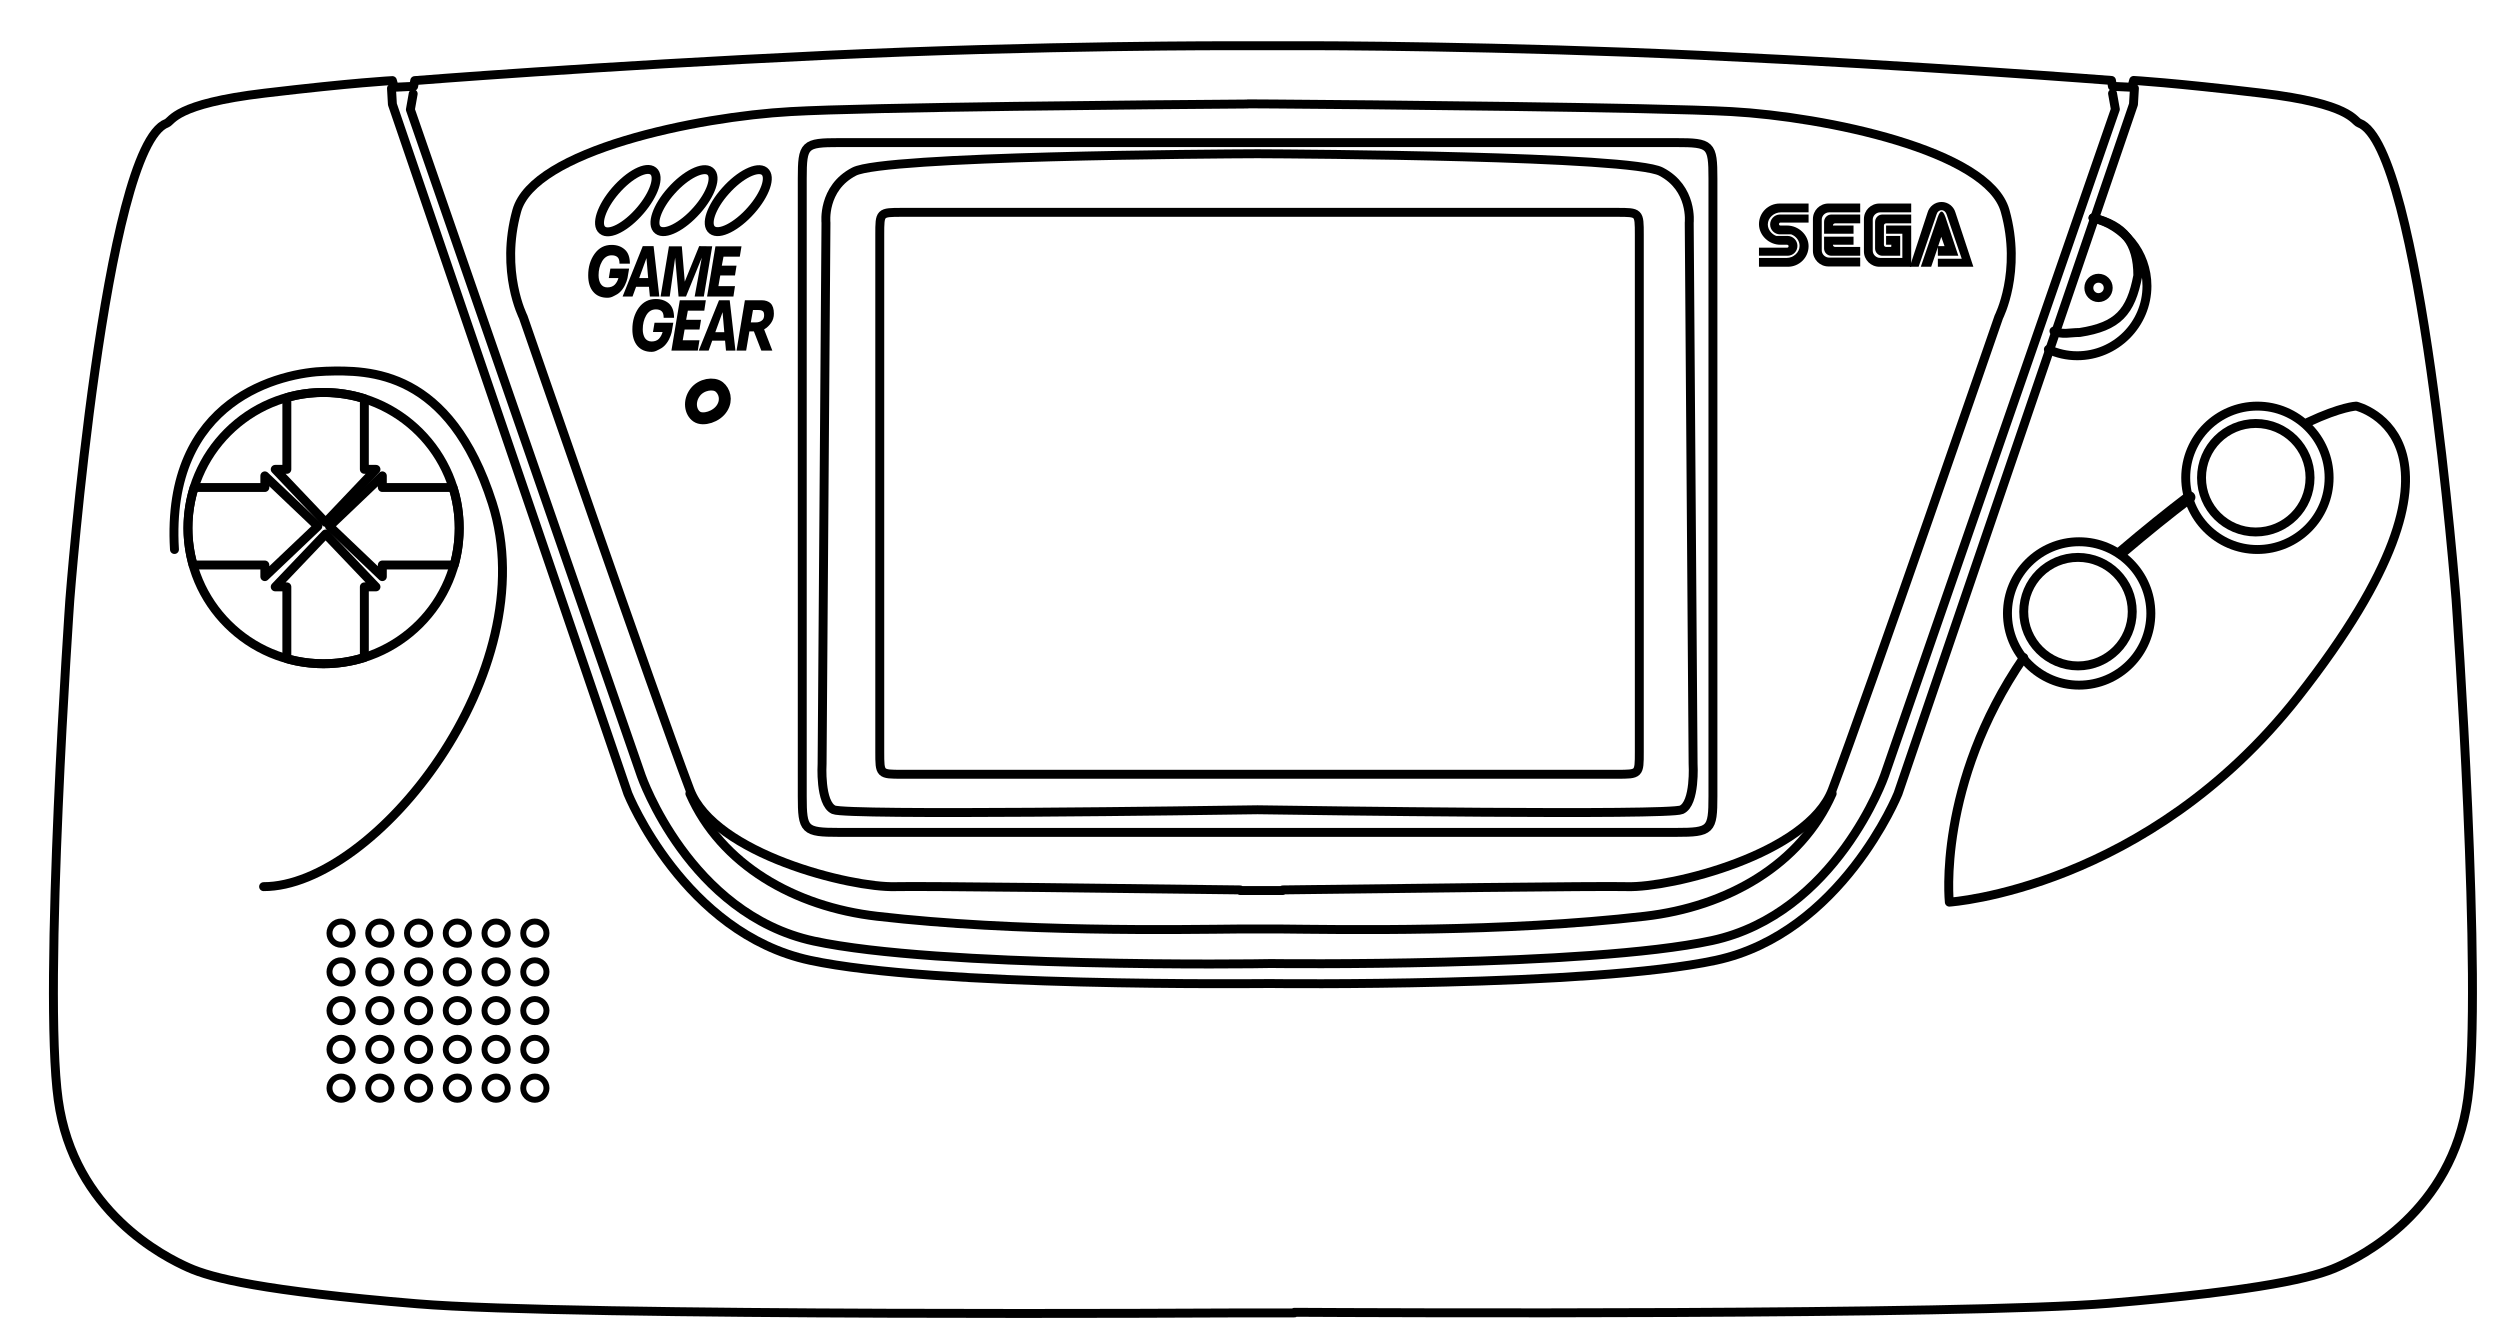 <?xml version="1.0" encoding="UTF-8" standalone="no"?>
<!DOCTYPE svg PUBLIC "-//W3C//DTD SVG 1.1//EN" "http://www.w3.org/Graphics/SVG/1.1/DTD/svg11.dtd">
<!--Generator: Xara Xtreme (www.xara.com), SVG filter version: 1.0.0.13-->
<svg stroke-width="0.501" stroke-linejoin="bevel" fill-rule="evenodd" xmlns:xlink="http://www.w3.org/1999/xlink" xmlns="http://www.w3.org/2000/svg" version="1.1" overflow="visible" width="201.6pt" height="108pt" viewBox="0 0 201.6 108">
 <defs>
  <marker id="DefaultArrow2" markerUnits="strokeWidth" viewBox="0 0 1 1" markerWidth="1" markerHeight="1" overflow="visible" orient="auto">
   <!-- REF_ARROW_STRAIGHT (-2) -->
   <g transform="scale(0.009)">
    <!-- 1/108 -->
    <path d="M -9 54 L -9 -54 L 117 0 z"/>
   </g>
  </marker>
  <marker id="DefaultArrow3" markerUnits="strokeWidth" viewBox="0 0 1 1" markerWidth="1" markerHeight="1" overflow="visible" orient="auto">
   <!-- REF_ARROW_ANGLED -->
   <g transform="scale(0.009)">
    <path d="M -27 54 L -9 0 L -27 -54 L 135 0 z"/>
   </g>
  </marker>
  <marker id="DefaultArrow4" markerUnits="strokeWidth" viewBox="0 0 1 1" markerWidth="1" markerHeight="1" overflow="visible" orient="auto">
   <!-- REF_ARROW_ROUNDED -->
   <g transform="scale(0.009)">
    <path d="M -9,0 L -9,-45 C -9,-51.708 2.808,-56.580 9,-54 L 117,-9 C 120.916,-7.369 126.000,-4.242 126,0 C 126,4.242 120.916,7.369 117,9 L 9,54 C 2.808,56.580 -9,51.708 -9,45 z"/>
   </g>
  </marker>
  <marker id="DefaultArrow5" markerUnits="strokeWidth" viewBox="0 0 1 1" markerWidth="1" markerHeight="1" overflow="visible" orient="auto">
   <!-- REF_ARROW_SPOT -->
   <g transform="scale(0.009)">
    <path d="M -54, 0 C -54,29.807 -29.807,54 0,54 C 29.807,54 54,29.807 54,0 C 54,-29.807 29.807,-54 0,-54 C -29.807,-54 -54,-29.807 -54,0 z"/>
   </g>
  </marker>
  <marker id="DefaultArrow6" markerUnits="strokeWidth" viewBox="0 0 1 1" markerWidth="1" markerHeight="1" overflow="visible" orient="auto">
   <!-- REF_ARROW_DIAMOND -->
   <g transform="scale(0.009)">
    <path d="M -63,0 L 0,63 L 63,0 L 0,-63 z"/>
   </g>
  </marker>
  <marker id="DefaultArrow7" markerUnits="strokeWidth" viewBox="0 0 1 1" markerWidth="1" markerHeight="1" overflow="visible" orient="auto">
   <!-- REF_ARROW_FEATHER -->
   <g transform="scale(0.009)">
    <path d="M 18,-54 L 108,-54 L 63,0 L 108,54 L 18, 54 L -36,0 z"/>
   </g>
  </marker>
  <marker id="DefaultArrow8" markerUnits="strokeWidth" viewBox="0 0 1 1" markerWidth="1" markerHeight="1" overflow="visible" orient="auto">
   <!-- REF_ARROW_FEATHER2 -->
   <g transform="scale(0.009)">
    <path d="M -36,0 L 18,-54 L 54,-54 L 18,-18 L 27,-18 L 63,-54 L 99,-54 L 63,-18 L 72,-18 L 108,-54 L 144,-54 L 90,0 L 144,54 L 108,54 L 72,18 L 63,18 L 99,54 L 63,54 L 27,18 L 18,18 L 54,54 L 18,54 z"/>
   </g>
  </marker>
  <marker id="DefaultArrow9" markerUnits="strokeWidth" viewBox="0 0 1 1" markerWidth="1" markerHeight="1" overflow="visible" orient="auto">
   <!-- REF_ARROW_HOLLOWDIAMOND -->
   <g transform="scale(0.009)">
    <path d="M 0,45 L -45,0 L 0, -45 L 45, 0 z M 0, 63 L-63, 0 L 0, -63 L 63, 0 z"/>
   </g>
  </marker>
  <filter id="StainedFilter">
   <feBlend mode="multiply" in2="BackgroundImage" in="SourceGraphic" result="blend"/>
   <feComposite in="blend" in2="SourceAlpha" operator="in" result="comp"/>
  </filter>
  <filter id="BleachFilter">
   <feBlend mode="screen" in2="BackgroundImage" in="SourceGraphic" result="blend"/>
   <feComposite in="blend" in2="SourceAlpha" operator="in" result="comp"/>
  </filter>
  <filter id="InvertTransparencyBitmapFilter">
   <feComponentTransfer>
    <feFuncR type="gamma" amplitude="1.055" exponent=".417" offset="-0.055"/>
    <feFuncG type="gamma" amplitude="1.055" exponent=".417" offset="-0.055"/>
    <feFuncB type="gamma" amplitude="1.055" exponent=".417" offset="-0.055"/>
   </feComponentTransfer>
   <feComponentTransfer>
    <feFuncR type="linear" slope="-1" intercept="1"/>
    <feFuncG type="linear" slope="-1" intercept="1"/>
    <feFuncB type="linear" slope="-1" intercept="1"/>
    <feFuncA type="linear" slope="1" intercept="0"/>
   </feComponentTransfer>
   <feComponentTransfer>
    <feFuncR type="gamma" amplitude="1" exponent="2.4" offset="0"/>
    <feFuncG type="gamma" amplitude="1" exponent="2.4" offset="0"/>
    <feFuncB type="gamma" amplitude="1" exponent="2.4" offset="0"/>
   </feComponentTransfer>
  </filter>
 </defs>
 <g id="Document" fill="none" stroke="black" font-family="Times New Roman" font-size="16" transform="scale(1 -1)">
  <g id="Spread" transform="translate(0 -108)">
   <g id="Layer 1">
    <path d="M 99.694,104.313 C 99.694,104.313 84.119,104.363 66.557,103.538 C 48.206,102.676 33.444,101.501 33.444,101.501 C 33.444,101.501 33.356,101.038 33.356,101.038 C 33.356,101.038 31.794,100.963 31.794,100.963 C 31.794,100.963 31.643,101.501 31.643,101.501 C 31.643,101.501 28.594,101.351 21.331,100.488 C 14.069,99.626 13.906,98.251 13.444,98.063 C 8.444,96.188 5.631,59.626 5.631,59.626 C 5.631,59.626 3.444,28.376 4.694,19.313 C 5.944,10.251 13.331,6.613 15.206,5.776 C 17.081,4.938 21.144,3.901 33.644,2.863 C 46.144,1.813 100.006,2.126 100.006,2.126 C 100.006,2.126 104.381,2.126 104.381,2.126 C 104.381,2.126 104.381,2.176 104.381,2.176 C 110.407,2.138 158.356,1.926 170.056,2.901 C 182.544,3.951 186.606,4.988 188.481,5.826 C 190.356,6.651 197.744,10.301 198.994,19.351 C 200.244,28.413 198.057,59.651 198.057,59.651 C 198.057,59.651 195.244,96.2 190.244,98.075 C 189.782,98.251 189.619,99.638 182.369,100.488 C 175.106,101.351 172.057,101.513 172.057,101.513 C 172.057,101.513 171.906,100.963 171.906,100.963 C 171.906,100.963 170.344,101.038 170.344,101.038 C 170.344,101.038 170.269,101.513 170.269,101.513 C 170.269,101.513 155.507,102.676 137.169,103.538 C 121.081,104.288 106.657,104.325 104.381,104.313 C 104.381,104.313 104.069,104.313 104.069,104.313 C 104.069,104.313 99.694,104.313 99.694,104.313 L 99.694,104.313 Z" fill="none" stroke="#000000" stroke-width="0.72" stroke-linecap="round" stroke-linejoin="round" marker-start="none" marker-end="none" stroke-miterlimit="79.84"/>
    <path d="M 64.694,93.601 C 64.694,96.351 64.856,96.501 67.656,96.501 C 67.656,96.501 135.156,96.501 135.156,96.501 C 137.969,96.501 138.131,96.351 138.131,93.601 C 138.131,93.601 138.131,43.788 138.131,43.788 C 138.131,41.038 137.969,40.876 135.156,40.876 C 135.156,40.876 67.656,40.876 67.656,40.876 C 64.856,40.876 64.694,41.038 64.694,43.788 C 64.694,43.788 64.694,93.601 64.694,93.601 L 64.694,93.601 Z" fill="none" stroke="#000000" stroke-width="0.72" stroke-linecap="round" stroke-linejoin="round" marker-start="none" marker-end="none" stroke-miterlimit="79.84"/>
    <path d="M 70.944,89.088 C 70.944,90.876 70.944,90.876 72.731,90.876 C 72.731,90.876 130.393,90.876 130.393,90.876 C 132.194,90.876 132.194,90.876 132.194,89.088 C 132.194,89.088 132.194,47.363 132.194,47.363 C 132.194,45.563 132.194,45.563 130.393,45.563 C 130.393,45.563 72.731,45.563 72.731,45.563 C 70.944,45.563 70.944,45.563 70.944,47.363 C 70.944,47.363 70.944,89.088 70.944,89.088 L 70.944,89.088 Z" fill="none" stroke="#000000" stroke-width="0.72" stroke-linecap="round" stroke-linejoin="round" marker-start="none" marker-end="none" stroke-miterlimit="79.84"/>
    <path d="M 101.569,95.601 C 101.569,95.601 101.256,95.601 101.256,95.601 C 98.069,95.588 71.306,95.426 68.881,94.163 C 66.294,92.826 66.606,90.038 66.606,90.038 C 66.606,90.038 66.294,46.413 66.294,46.413 C 66.294,46.413 66.094,43.214 67.231,42.701 C 68.281,42.226 97.369,42.638 101.406,42.701 C 105.456,42.638 134.544,42.226 135.594,42.701 C 136.731,43.214 136.531,46.413 136.531,46.413 C 136.531,46.413 136.219,90.038 136.219,90.038 C 136.219,90.038 136.531,92.826 133.944,94.163 C 131.519,95.426 104.757,95.588 101.569,95.601 L 101.569,95.601 Z" fill="none" stroke="#000000" stroke-width="0.72" stroke-linecap="round" stroke-linejoin="round" marker-start="none" marker-end="none" stroke-miterlimit="79.84"/>
    <path d="M 100.631,99.626 C 100.631,99.626 100.631,99.613 100.631,99.613 C 93.344,99.563 70.056,99.363 63.756,99.001 C 56.256,98.588 43.019,95.876 41.669,90.988 C 40.319,86.088 42.194,82.438 42.194,82.438 C 42.194,82.438 52.794,51.788 55.631,44.313 C 57.606,39.113 68.644,36.401 72.194,36.501 C 74.069,36.563 92.282,36.339 100.006,36.238 C 100.006,36.238 100.006,36.188 100.006,36.188 C 100.006,36.188 103.444,36.188 103.444,36.188 C 103.444,36.188 103.444,36.238 103.444,36.238 C 111.157,36.339 129.332,36.563 131.219,36.501 C 134.757,36.401 145.781,39.113 147.756,44.313 C 150.594,51.788 161.182,82.438 161.182,82.438 C 161.182,82.438 163.057,86.088 161.694,90.988 C 160.344,95.876 147.131,98.588 139.644,99.001 C 133.344,99.351 110.094,99.563 102.819,99.613 C 102.819,99.613 100.631,99.626 100.631,99.626 L 100.631,99.626 Z" fill="none" stroke="#000000" stroke-width="0.72" stroke-linecap="round" stroke-linejoin="round" marker-start="none" marker-end="none" stroke-miterlimit="79.84"/>
    <path d="M 147.744,44.001 C 145.231,38.276 139.294,34.875 132.631,34.113 C 121.194,32.788 108.219,33.038 103.007,33.088 C 101.944,33.088 101.369,33.088 100.231,33.088 C 94.957,33.038 82.081,32.801 70.731,34.113 C 64.069,34.875 58.131,38.276 55.631,44.001" fill="none" stroke="#000000" stroke-width="0.72" stroke-linecap="round" stroke-linejoin="round" stroke-miterlimit="79.84"/>
    <path d="M 56.057,76.363 C 56.557,77.026 57.556,77.151 57.994,76.801 C 58.419,76.463 58.644,75.763 58.231,75.101 C 57.794,74.388 56.694,74.063 56.194,74.401 C 55.669,74.751 55.519,75.651 56.057,76.363 L 56.057,76.363 Z" fill="none" stroke="#000000" stroke-width="0.96" stroke-linecap="round" stroke-linejoin="round" marker-start="none" marker-end="none" stroke-miterlimit="79.84"/>
    <path d="M 49.631,92.626 C 50.769,93.938 52.131,94.651 52.682,94.201 C 53.231,93.763 52.756,92.326 51.619,91.013 C 50.494,89.701 49.132,88.988 48.581,89.438 C 48.019,89.876 48.494,91.313 49.631,92.626 L 49.631,92.626 Z" fill="none" stroke="#000000" stroke-width="0.72" stroke-linecap="round" stroke-linejoin="round" marker-start="none" marker-end="none" stroke-miterlimit="79.84"/>
    <path d="M 54.132,92.613 C 55.294,93.926 56.706,94.626 57.268,94.188 C 57.831,93.751 57.344,92.326 56.182,91.026 C 55.019,89.713 53.619,89.013 53.057,89.451 C 52.481,89.888 52.969,91.313 54.132,92.613 L 54.132,92.613 Z" fill="none" stroke="#000000" stroke-width="0.72" stroke-linecap="round" stroke-linejoin="round" marker-start="none" marker-end="none" stroke-miterlimit="79.84"/>
    <path d="M 58.507,92.613 C 59.669,93.926 61.081,94.626 61.643,94.188 C 62.206,93.751 61.719,92.326 60.557,91.026 C 59.394,89.713 57.994,89.013 57.432,89.451 C 56.856,89.888 57.344,91.313 58.507,92.613 L 58.507,92.613 Z" fill="none" stroke="#000000" stroke-width="0.72" stroke-linecap="round" stroke-linejoin="round" marker-start="none" marker-end="none" stroke-miterlimit="79.84"/>
    <path d="M 168.781,90.426 C 171.269,89.838 173.131,87.613 173.131,84.938 C 173.131,81.838 170.606,79.313 167.506,79.313 C 166.669,79.313 165.881,79.501 165.182,79.825" fill="none" stroke="#000000" stroke-width="0.72" stroke-linecap="round" stroke-linejoin="round" stroke-miterlimit="79.84"/>
    <path d="M 168.781,90.426 C 171.269,89.838 172.394,88.438 172.394,85.776 C 171.832,82.813 170.781,81.663 167.706,81.188 C 166.881,81.188 166.331,80.976 165.631,81.301" fill="none" stroke="#000000" stroke-width="0.72" stroke-linecap="round" stroke-linejoin="round" stroke-miterlimit="79.84"/>
    <path d="M 168.444,84.788 C 168.444,85.226 168.794,85.563 169.219,85.563 C 169.656,85.563 170.006,85.226 170.006,84.788 C 170.006,84.351 169.656,84.001 169.219,84.001 C 168.794,84.001 168.444,84.351 168.444,84.788 L 168.444,84.788 Z" fill="none" stroke="#000000" stroke-width="0.72" stroke-linecap="round" stroke-linejoin="round" marker-start="none" marker-end="none" stroke-miterlimit="79.84"/>
    <path d="M 14.069,63.688 C 13.331,75.876 22.706,77.963 26.256,78.063 C 29.794,78.176 36.256,78.176 39.694,67.438 C 44.057,53.826 30.206,36.501 21.256,36.501" fill="none" stroke="#000000" stroke-width="0.72" stroke-linecap="round" stroke-linejoin="round" stroke-miterlimit="79.84"/>
    <path d="M 15.156,65.413 C 15.156,71.451 20.056,76.351 26.094,76.351 C 32.131,76.351 37.031,71.451 37.031,65.413 C 37.031,59.376 32.131,54.476 26.094,54.476 C 20.056,54.476 15.156,59.376 15.156,65.413 L 15.156,65.413 Z" fill="none" stroke="#000000" stroke-width="0.72" stroke-linecap="round" stroke-linejoin="round" marker-start="none" marker-end="none" stroke-miterlimit="79.84"/>
    <path d="M 15.569,62.438 C 15.569,62.438 21.356,62.438 21.356,62.438 C 21.356,62.438 21.356,61.501 21.356,61.501 C 21.356,61.501 25.631,65.563 25.631,65.563 C 25.631,65.563 21.356,69.626 21.356,69.626 C 21.356,69.626 21.356,68.688 21.356,68.688 C 21.356,68.688 15.656,68.688 15.656,68.688 C 15.331,67.663 15.156,66.551 15.156,65.413 C 15.156,64.388 15.307,63.388 15.569,62.438 L 15.569,62.438 Z" fill="none" stroke="#000000" stroke-width="0.72" stroke-linecap="round" stroke-linejoin="round" marker-start="none" marker-end="none" stroke-miterlimit="79.84"/>
    <path d="M 36.632,62.438 C 36.632,62.438 30.831,62.438 30.831,62.438 C 30.831,62.438 30.831,61.501 30.831,61.501 C 30.831,61.501 26.569,65.563 26.569,65.563 C 26.569,65.563 30.831,69.626 30.831,69.626 C 30.831,69.626 30.831,68.688 30.831,68.688 C 30.831,68.688 36.531,68.688 36.531,68.688 C 36.856,67.663 37.031,66.551 37.031,65.413 C 37.031,64.388 36.894,63.388 36.632,62.438 L 36.632,62.438 Z" fill="none" stroke="#000000" stroke-width="0.72" stroke-linecap="round" stroke-linejoin="round" marker-start="none" marker-end="none" stroke-miterlimit="79.84"/>
    <path d="M 23.131,75.938 C 23.131,75.938 23.131,70.151 23.131,70.151 C 23.131,70.151 22.194,70.151 22.194,70.151 C 22.194,70.151 26.256,65.876 26.256,65.876 C 26.256,65.876 30.319,70.151 30.319,70.151 C 30.319,70.151 29.381,70.151 29.381,70.151 C 29.381,70.151 29.381,75.851 29.381,75.851 C 28.344,76.176 27.244,76.351 26.094,76.351 C 25.069,76.351 24.069,76.213 23.131,75.938 L 23.131,75.938 Z" fill="none" stroke="#000000" stroke-width="0.72" stroke-linecap="round" stroke-linejoin="round" marker-start="none" marker-end="none" stroke-miterlimit="79.84"/>
    <path d="M 23.131,54.888 C 23.131,54.888 23.131,60.676 23.131,60.676 C 23.131,60.676 22.194,60.676 22.194,60.676 C 22.194,60.676 26.256,64.938 26.256,64.938 C 26.256,64.938 30.319,60.676 30.319,60.676 C 30.319,60.676 29.381,60.676 29.381,60.676 C 29.381,60.676 29.381,54.976 29.381,54.976 C 28.344,54.651 27.244,54.476 26.094,54.476 C 25.069,54.476 24.069,54.613 23.131,54.888 L 23.131,54.888 Z" fill="none" stroke="#000000" stroke-width="0.72" stroke-linecap="round" stroke-linejoin="round" marker-start="none" marker-end="none" stroke-miterlimit="79.84"/>
    <path d="M 176.557,67.901 C 174.894,66.638 173.044,65.151 171.018,63.426" fill="none" stroke="#000000" stroke-width="0.96" stroke-linecap="round" stroke-linejoin="round" stroke-miterlimit="79.84"/>
    <path d="M 163.194,54.976 C 156.182,44.763 157.194,35.251 157.194,35.251 C 157.194,35.251 173.131,36.301 185.319,51.813 C 201.544,72.488 190.006,75.251 190.006,75.251 C 190.006,75.251 188.806,75.213 186.119,73.951" fill="none" stroke="#000000" stroke-width="0.72" stroke-linecap="round" stroke-linejoin="round" stroke-miterlimit="79.84"/>
    <path d="M 161.881,58.538 C 161.881,61.725 164.469,64.313 167.656,64.313 C 170.856,64.313 173.444,61.725 173.444,58.538 C 173.444,55.351 170.856,52.751 167.656,52.751 C 164.469,52.751 161.881,55.351 161.881,58.538 L 161.881,58.538 Z" fill="none" stroke="#000000" stroke-width="0.72" stroke-linecap="round" stroke-linejoin="round" marker-start="none" marker-end="none" stroke-miterlimit="79.84"/>
    <path d="M 163.194,58.676 C 163.194,61.1 165.156,63.051 167.569,63.051 C 169.981,63.051 171.944,61.1 171.944,58.676 C 171.944,56.263 169.981,54.301 167.569,54.301 C 165.156,54.301 163.194,56.263 163.194,58.676 L 163.194,58.676 Z" fill="none" stroke="#000000" stroke-width="0.72" stroke-linecap="round" stroke-linejoin="round" marker-start="none" marker-end="none" stroke-miterlimit="79.84"/>
    <path d="M 176.256,69.476 C 176.256,72.663 178.844,75.251 182.031,75.251 C 185.231,75.251 187.819,72.663 187.819,69.476 C 187.819,66.288 185.231,63.688 182.031,63.688 C 178.844,63.688 176.256,66.288 176.256,69.476 L 176.256,69.476 Z" fill="none" stroke="#000000" stroke-width="0.72" stroke-linecap="round" stroke-linejoin="round" marker-start="none" marker-end="none" stroke-miterlimit="79.84"/>
    <path d="M 177.531,69.476 C 177.531,71.888 179.494,73.851 181.906,73.851 C 184.319,73.851 186.281,71.888 186.281,69.476 C 186.281,67.051 184.319,65.101 181.906,65.101 C 179.494,65.101 177.531,67.051 177.531,69.476 L 177.531,69.476 Z" fill="none" stroke="#000000" stroke-width="0.72" stroke-linecap="round" stroke-linejoin="round" marker-start="none" marker-end="none" stroke-miterlimit="79.84"/>
    <path d="M 26.569,29.626 C 26.569,30.151 26.981,30.563 27.506,30.563 C 28.019,30.563 28.444,30.151 28.444,29.626 C 28.444,29.113 28.019,28.688 27.506,28.688 C 26.981,28.688 26.569,29.113 26.569,29.626 L 26.569,29.626 Z" fill="none" stroke="#000000" stroke-width="0.48" stroke-linecap="round" stroke-linejoin="round" marker-start="none" marker-end="none" stroke-miterlimit="79.84"/>
    <path d="M 29.694,29.626 C 29.694,30.151 30.106,30.563 30.631,30.563 C 31.144,30.563 31.569,30.151 31.569,29.626 C 31.569,29.113 31.144,28.688 30.631,28.688 C 30.106,28.688 29.694,29.113 29.694,29.626 L 29.694,29.626 Z" fill="none" stroke="#000000" stroke-width="0.48" stroke-linecap="round" stroke-linejoin="round" marker-start="none" marker-end="none" stroke-miterlimit="79.84"/>
    <path d="M 26.569,32.751 C 26.569,33.276 26.981,33.688 27.506,33.688 C 28.019,33.688 28.444,33.276 28.444,32.751 C 28.444,32.238 28.019,31.813 27.506,31.813 C 26.981,31.813 26.569,32.238 26.569,32.751 L 26.569,32.751 Z" fill="none" stroke="#000000" stroke-width="0.48" stroke-linecap="round" stroke-linejoin="round" marker-start="none" marker-end="none" stroke-miterlimit="79.84"/>
    <path d="M 29.694,32.751 C 29.694,33.276 30.106,33.688 30.631,33.688 C 31.144,33.688 31.569,33.276 31.569,32.751 C 31.569,32.238 31.144,31.813 30.631,31.813 C 30.106,31.813 29.694,32.238 29.694,32.751 L 29.694,32.751 Z" fill="none" stroke="#000000" stroke-width="0.48" stroke-linecap="round" stroke-linejoin="round" marker-start="none" marker-end="none" stroke-miterlimit="79.84"/>
    <path d="M 26.569,26.501 C 26.569,27.026 26.981,27.438 27.506,27.438 C 28.019,27.438 28.444,27.026 28.444,26.501 C 28.444,25.988 28.019,25.575 27.506,25.563 C 26.981,25.563 26.569,25.988 26.569,26.501 L 26.569,26.501 Z" fill="none" stroke="#000000" stroke-width="0.48" stroke-linecap="round" stroke-linejoin="round" marker-start="none" marker-end="none" stroke-miterlimit="79.84"/>
    <path d="M 29.694,26.513 C 29.694,27.026 30.106,27.438 30.631,27.438 C 31.144,27.438 31.569,27.026 31.569,26.501 C 31.569,25.988 31.144,25.563 30.631,25.563 C 30.106,25.575 29.694,25.988 29.694,26.513 L 29.694,26.513 Z" fill="none" stroke="#000000" stroke-width="0.48" stroke-linecap="round" stroke-linejoin="round" marker-start="none" marker-end="none" stroke-miterlimit="79.84"/>
    <path d="M 26.569,23.376 C 26.569,23.901 26.981,24.313 27.506,24.313 C 28.019,24.313 28.444,23.901 28.444,23.376 C 28.444,22.863 28.019,22.438 27.506,22.438 C 26.981,22.438 26.569,22.863 26.569,23.376 L 26.569,23.376 Z" fill="none" stroke="#000000" stroke-width="0.48" stroke-linecap="round" stroke-linejoin="round" marker-start="none" marker-end="none" stroke-miterlimit="79.84"/>
    <path d="M 29.694,23.376 C 29.694,23.901 30.106,24.313 30.631,24.313 C 31.144,24.313 31.569,23.901 31.569,23.376 C 31.569,22.863 31.144,22.438 30.631,22.438 C 30.106,22.438 29.694,22.863 29.694,23.376 L 29.694,23.376 Z" fill="none" stroke="#000000" stroke-width="0.48" stroke-linecap="round" stroke-linejoin="round" marker-start="none" marker-end="none" stroke-miterlimit="79.84"/>
    <path d="M 26.569,20.251 C 26.569,20.776 26.981,21.188 27.506,21.188 C 28.019,21.188 28.444,20.776 28.444,20.251 C 28.444,19.738 28.019,19.313 27.506,19.313 C 26.981,19.313 26.569,19.738 26.569,20.251 L 26.569,20.251 Z" fill="none" stroke="#000000" stroke-width="0.48" stroke-linecap="round" stroke-linejoin="round" marker-start="none" marker-end="none" stroke-miterlimit="79.84"/>
    <path d="M 29.694,20.251 C 29.694,20.776 30.106,21.188 30.631,21.188 C 31.144,21.188 31.569,20.776 31.569,20.251 C 31.569,19.738 31.144,19.313 30.631,19.313 C 30.106,19.313 29.694,19.738 29.694,20.251 L 29.694,20.251 Z" fill="none" stroke="#000000" stroke-width="0.48" stroke-linecap="round" stroke-linejoin="round" marker-start="none" marker-end="none" stroke-miterlimit="79.84"/>
    <path d="M 32.819,29.626 C 32.819,30.151 33.231,30.563 33.756,30.563 C 34.269,30.563 34.694,30.151 34.694,29.626 C 34.694,29.113 34.269,28.688 33.756,28.688 C 33.231,28.688 32.819,29.113 32.819,29.626 L 32.819,29.626 Z" fill="none" stroke="#000000" stroke-width="0.48" stroke-linecap="round" stroke-linejoin="round" marker-start="none" marker-end="none" stroke-miterlimit="79.84"/>
    <path d="M 35.944,29.626 C 35.944,30.151 36.356,30.563 36.881,30.563 C 37.394,30.563 37.819,30.151 37.819,29.626 C 37.819,29.113 37.394,28.688 36.881,28.688 C 36.356,28.688 35.944,29.113 35.944,29.626 L 35.944,29.626 Z" fill="none" stroke="#000000" stroke-width="0.48" stroke-linecap="round" stroke-linejoin="round" marker-start="none" marker-end="none" stroke-miterlimit="79.84"/>
    <path d="M 32.819,32.751 C 32.819,33.276 33.231,33.688 33.756,33.688 C 34.269,33.688 34.694,33.276 34.694,32.751 C 34.694,32.238 34.269,31.813 33.756,31.813 C 33.231,31.813 32.819,32.238 32.819,32.751 L 32.819,32.751 Z" fill="none" stroke="#000000" stroke-width="0.48" stroke-linecap="round" stroke-linejoin="round" marker-start="none" marker-end="none" stroke-miterlimit="79.84"/>
    <path d="M 35.944,32.751 C 35.944,33.276 36.356,33.688 36.881,33.688 C 37.394,33.688 37.819,33.276 37.819,32.751 C 37.819,32.238 37.394,31.813 36.881,31.813 C 36.356,31.813 35.944,32.238 35.944,32.751 L 35.944,32.751 Z" fill="none" stroke="#000000" stroke-width="0.48" stroke-linecap="round" stroke-linejoin="round" marker-start="none" marker-end="none" stroke-miterlimit="79.84"/>
    <path d="M 32.819,26.501 C 32.819,27.026 33.231,27.438 33.756,27.438 C 34.269,27.438 34.694,27.026 34.694,26.513 C 34.694,25.988 34.269,25.575 33.756,25.563 C 33.231,25.563 32.819,25.988 32.819,26.501 L 32.819,26.501 Z" fill="none" stroke="#000000" stroke-width="0.48" stroke-linecap="round" stroke-linejoin="round" marker-start="none" marker-end="none" stroke-miterlimit="79.84"/>
    <path d="M 35.944,26.513 C 35.944,27.026 36.356,27.438 36.881,27.438 C 37.394,27.438 37.819,27.026 37.819,26.513 C 37.819,25.988 37.394,25.563 36.881,25.563 C 36.356,25.575 35.944,25.988 35.944,26.513 L 35.944,26.513 Z" fill="none" stroke="#000000" stroke-width="0.48" stroke-linecap="round" stroke-linejoin="round" marker-start="none" marker-end="none" stroke-miterlimit="79.84"/>
    <path d="M 32.819,23.376 C 32.819,23.901 33.231,24.313 33.756,24.313 C 34.269,24.313 34.694,23.901 34.694,23.376 C 34.694,22.863 34.269,22.438 33.756,22.438 C 33.231,22.438 32.819,22.863 32.819,23.376 L 32.819,23.376 Z" fill="none" stroke="#000000" stroke-width="0.48" stroke-linecap="round" stroke-linejoin="round" marker-start="none" marker-end="none" stroke-miterlimit="79.84"/>
    <path d="M 35.944,23.376 C 35.944,23.901 36.356,24.313 36.881,24.313 C 37.394,24.313 37.819,23.901 37.819,23.376 C 37.819,22.863 37.394,22.438 36.881,22.438 C 36.356,22.438 35.944,22.863 35.944,23.376 L 35.944,23.376 Z" fill="none" stroke="#000000" stroke-width="0.48" stroke-linecap="round" stroke-linejoin="round" marker-start="none" marker-end="none" stroke-miterlimit="79.84"/>
    <path d="M 32.819,20.251 C 32.819,20.776 33.231,21.188 33.756,21.188 C 34.269,21.188 34.694,20.776 34.694,20.251 C 34.694,19.738 34.269,19.313 33.756,19.313 C 33.231,19.313 32.819,19.738 32.819,20.251 L 32.819,20.251 Z" fill="none" stroke="#000000" stroke-width="0.48" stroke-linecap="round" stroke-linejoin="round" marker-start="none" marker-end="none" stroke-miterlimit="79.84"/>
    <path d="M 35.944,20.251 C 35.944,20.776 36.356,21.188 36.881,21.188 C 37.394,21.188 37.819,20.776 37.819,20.251 C 37.819,19.738 37.394,19.313 36.881,19.313 C 36.356,19.313 35.944,19.738 35.944,20.251 L 35.944,20.251 Z" fill="none" stroke="#000000" stroke-width="0.48" stroke-linecap="round" stroke-linejoin="round" marker-start="none" marker-end="none" stroke-miterlimit="79.84"/>
    <path d="M 39.069,29.626 C 39.069,30.151 39.481,30.563 40.006,30.563 C 40.519,30.563 40.944,30.151 40.944,29.626 C 40.944,29.113 40.519,28.688 40.006,28.688 C 39.481,28.688 39.069,29.113 39.069,29.626 L 39.069,29.626 Z" fill="none" stroke="#000000" stroke-width="0.48" stroke-linecap="round" stroke-linejoin="round" marker-start="none" marker-end="none" stroke-miterlimit="79.84"/>
    <path d="M 42.194,29.626 C 42.194,30.151 42.606,30.563 43.131,30.563 C 43.644,30.563 44.069,30.151 44.069,29.626 C 44.069,29.113 43.644,28.688 43.131,28.688 C 42.606,28.688 42.194,29.113 42.194,29.626 L 42.194,29.626 Z" fill="none" stroke="#000000" stroke-width="0.48" stroke-linecap="round" stroke-linejoin="round" marker-start="none" marker-end="none" stroke-miterlimit="79.84"/>
    <path d="M 39.069,32.751 C 39.069,33.276 39.481,33.688 40.006,33.688 C 40.519,33.688 40.944,33.276 40.944,32.751 C 40.944,32.238 40.519,31.813 40.006,31.813 C 39.481,31.813 39.069,32.238 39.069,32.751 L 39.069,32.751 Z" fill="none" stroke="#000000" stroke-width="0.48" stroke-linecap="round" stroke-linejoin="round" marker-start="none" marker-end="none" stroke-miterlimit="79.84"/>
    <path d="M 42.194,32.751 C 42.194,33.276 42.606,33.688 43.131,33.688 C 43.644,33.688 44.069,33.276 44.069,32.751 C 44.069,32.238 43.644,31.813 43.131,31.813 C 42.606,31.813 42.194,32.238 42.194,32.751 L 42.194,32.751 Z" fill="none" stroke="#000000" stroke-width="0.48" stroke-linecap="round" stroke-linejoin="round" marker-start="none" marker-end="none" stroke-miterlimit="79.84"/>
    <path d="M 39.069,26.501 C 39.069,27.026 39.481,27.438 40.006,27.438 C 40.519,27.438 40.944,27.026 40.944,26.513 C 40.944,25.988 40.519,25.563 40.006,25.563 C 39.481,25.575 39.069,25.988 39.069,26.501 L 39.069,26.501 Z" fill="none" stroke="#000000" stroke-width="0.48" stroke-linecap="round" stroke-linejoin="round" marker-start="none" marker-end="none" stroke-miterlimit="79.84"/>
    <path d="M 42.194,26.513 C 42.194,27.026 42.606,27.438 43.131,27.438 C 43.644,27.438 44.069,27.026 44.069,26.513 C 44.069,25.988 43.644,25.563 43.131,25.575 C 42.606,25.575 42.194,25.988 42.194,26.513 L 42.194,26.513 Z" fill="none" stroke="#000000" stroke-width="0.48" stroke-linecap="round" stroke-linejoin="round" marker-start="none" marker-end="none" stroke-miterlimit="79.84"/>
    <path d="M 39.069,23.376 C 39.069,23.901 39.481,24.313 40.006,24.313 C 40.519,24.313 40.944,23.901 40.944,23.376 C 40.944,22.863 40.519,22.438 40.006,22.438 C 39.481,22.438 39.069,22.863 39.069,23.376 L 39.069,23.376 Z" fill="none" stroke="#000000" stroke-width="0.48" stroke-linecap="round" stroke-linejoin="round" marker-start="none" marker-end="none" stroke-miterlimit="79.84"/>
    <path d="M 42.194,23.376 C 42.194,23.901 42.606,24.313 43.131,24.313 C 43.644,24.313 44.069,23.901 44.069,23.376 C 44.069,22.863 43.644,22.438 43.131,22.438 C 42.606,22.438 42.194,22.863 42.194,23.376 L 42.194,23.376 Z" fill="none" stroke="#000000" stroke-width="0.48" stroke-linecap="round" stroke-linejoin="round" marker-start="none" marker-end="none" stroke-miterlimit="79.84"/>
    <path d="M 39.069,20.251 C 39.069,20.776 39.481,21.188 40.006,21.188 C 40.519,21.188 40.944,20.776 40.944,20.251 C 40.944,19.738 40.519,19.313 40.006,19.313 C 39.481,19.313 39.069,19.738 39.069,20.251 L 39.069,20.251 Z" fill="none" stroke="#000000" stroke-width="0.48" stroke-linecap="round" stroke-linejoin="round" marker-start="none" marker-end="none" stroke-miterlimit="79.84"/>
    <path d="M 42.194,20.251 C 42.194,20.776 42.606,21.188 43.131,21.188 C 43.644,21.188 44.069,20.776 44.069,20.251 C 44.069,19.738 43.644,19.313 43.131,19.313 C 42.606,19.313 42.194,19.738 42.194,20.251 L 42.194,20.251 Z" fill="none" stroke="#000000" stroke-width="0.48" stroke-linecap="round" stroke-linejoin="round" marker-start="none" marker-end="none" stroke-miterlimit="79.84"/>
    <path d="M 172.119,100.876 C 172.119,100.876 172.044,99.588 172.044,99.588 C 172.044,99.588 153.057,44.001 153.057,44.001 C 153.057,44.001 148.518,32.751 138.369,30.563 C 128.206,28.376 102.432,28.688 102.432,28.688 C 101.256,28.688 75.469,28.388 65.319,30.563 C 55.156,32.751 50.631,44.001 50.631,44.001 C 50.631,44.001 31.643,99.588 31.643,99.588 C 31.643,99.588 31.569,100.876 31.569,100.876" fill="none" stroke="#000000" stroke-width="0.72" stroke-linecap="round" stroke-linejoin="round" stroke-miterlimit="79.84"/>
    <path d="M 170.356,100.463 C 170.356,100.463 170.582,99.188 170.582,99.188 C 170.582,99.188 151.969,45.463 151.969,45.463 C 151.969,45.463 148.094,34.325 138.044,32.151 C 127.981,29.988 102.469,30.301 102.469,30.301 C 101.219,30.263 75.694,29.95 65.631,32.113 C 55.582,34.288 51.719,45.426 51.719,45.426 C 51.719,45.426 33.094,99.163 33.094,99.163 C 33.094,99.163 33.319,100.438 33.319,100.438" fill="none" stroke="#000000" stroke-width="0.72" stroke-linecap="round" stroke-linejoin="round" stroke-miterlimit="79.84"/>
    <path d="M 155.444,90.876 C 155.444,90.876 154.006,86.488 154.006,86.488 C 154.006,86.488 154.719,86.488 154.719,86.488 C 154.719,86.488 156.169,90.726 156.169,90.726 C 156.219,90.913 156.381,91.051 156.569,91.051 C 156.757,91.051 156.906,90.913 156.969,90.726 C 156.969,90.726 158.194,87.138 158.194,87.138 C 158.194,87.138 156.269,87.138 156.269,87.138 C 156.269,87.138 156.269,86.488 156.269,86.488 C 156.269,86.488 159.132,86.488 159.132,86.488 C 159.132,86.488 157.682,90.876 157.682,90.876 C 157.544,91.351 157.094,91.713 156.569,91.713 C 156.032,91.713 155.582,91.351 155.444,90.876 L 155.444,90.876 Z" stroke="none" fill-rule="nonzero" fill="#000000" marker-start="none" marker-end="none"/>
    <path d="M 156.294,88.151 C 156.294,88.151 156.544,88.901 156.544,88.901 C 156.544,88.901 156.807,88.151 156.807,88.151 C 156.807,88.151 156.294,88.151 156.294,88.151 L 156.294,88.151 Z M 156.194,90.301 C 156.194,90.301 154.894,86.488 154.894,86.488 C 154.894,86.488 155.731,86.488 155.731,86.488 C 155.731,86.488 156.269,88.063 156.269,88.063 C 156.269,88.063 156.269,87.375 156.269,87.375 C 156.269,87.375 157.919,87.375 157.919,87.375 C 157.919,87.375 156.944,90.301 156.944,90.301 C 156.894,90.463 156.744,90.938 156.569,90.938 C 156.394,90.938 156.244,90.463 156.194,90.301 L 156.194,90.301 Z" stroke="none" fill-rule="nonzero" fill="#000000" marker-start="none" marker-end="none"/>
    <path d="M 151.619,90.876 C 151.619,90.876 154.119,90.876 154.119,90.876 C 154.119,90.876 154.119,91.588 154.119,91.588 C 154.119,91.588 151.557,91.588 151.557,91.588 C 150.869,91.588 150.307,91.038 150.307,90.338 C 150.307,90.338 150.307,87.726 150.307,87.726 C 150.307,87.038 150.869,86.488 151.557,86.488 C 151.557,86.488 154.119,86.488 154.119,86.488 C 154.119,86.488 154.119,89.813 154.119,89.813 C 154.119,89.813 152.094,89.813 152.094,89.813 C 152.094,89.813 152.094,89.151 152.094,89.151 C 152.094,89.151 153.406,89.151 153.406,89.151 C 153.406,89.151 153.406,87.201 153.406,87.201 C 153.406,87.201 151.619,87.201 151.619,87.201 C 151.294,87.201 151.018,87.463 151.018,87.788 C 151.018,87.788 151.018,90.288 151.018,90.288 C 151.018,90.613 151.294,90.876 151.619,90.876 L 151.619,90.876 Z" stroke="none" fill-rule="nonzero" fill="#000000" marker-start="none" marker-end="none"/>
    <path d="M 152.094,88.976 C 152.094,88.976 152.094,88.263 152.094,88.263 C 152.094,88.263 152.519,88.263 152.519,88.263 C 152.519,88.263 152.506,88.088 152.506,88.088 C 152.506,88.088 152.094,88.088 152.094,88.088 C 151.994,88.088 151.919,88.163 151.919,88.263 C 151.919,88.263 151.919,89.813 151.919,89.813 C 151.919,89.913 151.994,89.988 152.094,89.988 C 152.094,89.988 154.119,89.988 154.119,89.988 C 154.119,89.988 154.119,90.701 154.119,90.701 C 154.119,90.701 151.794,90.701 151.794,90.701 C 151.469,90.701 151.207,90.438 151.207,90.101 C 151.207,90.101 151.207,87.963 151.207,87.963 C 151.207,87.638 151.469,87.375 151.794,87.375 C 151.794,87.375 153.231,87.375 153.231,87.375 C 153.231,87.375 153.231,88.976 153.231,88.976 C 153.231,88.976 152.094,88.976 152.094,88.976 L 152.094,88.976 Z" stroke="none" fill-rule="nonzero" fill="#000000" marker-start="none" marker-end="none"/>
    <path d="M 147.506,90.876 C 147.506,90.876 150.006,90.876 150.006,90.876 C 150.006,90.876 150.006,91.588 150.006,91.588 C 150.006,91.588 147.444,91.588 147.444,91.588 C 146.757,91.588 146.194,91.038 146.194,90.338 C 146.194,90.338 146.194,87.763 146.194,87.763 C 146.194,87.076 146.757,86.513 147.444,86.513 C 147.444,86.513 150.006,86.513 150.006,86.513 C 150.006,86.513 150.006,87.226 150.006,87.226 C 150.006,87.226 147.506,87.226 147.506,87.226 C 147.182,87.226 146.906,87.488 146.906,87.813 C 146.906,87.813 146.906,90.288 146.906,90.288 C 146.906,90.613 147.182,90.876 147.506,90.876 L 147.506,90.876 Z" stroke="none" fill-rule="nonzero" fill="#000000" marker-start="none" marker-end="none"/>
    <path d="M 149.469,89.151 C 149.469,89.151 149.469,89.813 149.469,89.813 C 149.469,89.813 147.807,89.813 147.807,89.813 C 147.807,89.913 147.882,89.988 147.981,89.988 C 147.981,89.988 150.006,89.988 150.006,89.988 C 150.006,89.988 150.006,90.701 150.006,90.701 C 150.006,90.701 147.682,90.701 147.682,90.701 C 147.356,90.701 147.094,90.438 147.094,90.101 C 147.094,90.101 147.094,89.151 147.094,89.151 C 147.094,89.151 149.469,89.151 149.469,89.151 L 149.469,89.151 Z" stroke="none" fill-rule="nonzero" fill="#000000" marker-start="none" marker-end="none"/>
    <path d="M 149.469,88.913 C 149.469,88.913 149.469,88.263 149.469,88.263 C 149.469,88.263 147.807,88.263 147.807,88.263 C 147.807,88.163 147.882,88.088 147.981,88.088 C 147.981,88.088 150.006,88.088 150.006,88.088 C 150.006,88.088 150.006,87.375 150.006,87.375 C 150.006,87.375 147.682,87.375 147.682,87.375 C 147.356,87.375 147.094,87.638 147.094,87.963 C 147.094,87.963 147.094,88.913 147.094,88.913 C 147.094,88.913 149.469,88.913 149.469,88.913 L 149.469,88.913 Z" stroke="none" fill-rule="nonzero" fill="#000000" marker-start="none" marker-end="none"/>
    <path d="M 143.344,88.026 C 143.344,88.026 141.844,88.026 141.844,88.026 C 141.844,88.026 141.844,87.375 141.844,87.375 C 141.844,87.375 144.143,87.375 144.143,87.375 C 144.143,87.375 144.169,87.375 144.169,87.375 C 144.606,87.388 144.944,87.738 144.944,88.176 C 144.944,88.613 144.581,88.976 144.143,88.976 C 144.143,88.976 143.231,88.976 143.231,88.976 C 142.869,89.113 142.556,89.476 142.556,89.901 C 142.556,90.438 143.057,90.876 143.606,90.876 C 143.606,90.876 145.844,90.876 145.844,90.876 C 145.844,90.876 145.844,91.588 145.844,91.588 C 145.844,91.588 143.518,91.588 143.518,91.588 C 142.594,91.588 141.844,90.851 141.844,89.926 C 141.844,89.013 142.656,88.263 143.569,88.263 C 143.569,88.263 143.569,88.276 143.569,88.276 C 143.569,88.276 143.581,88.263 143.581,88.263 C 143.581,88.263 144.106,88.263 144.106,88.263 C 144.182,88.263 144.231,88.213 144.231,88.151 C 144.231,88.075 144.182,88.026 144.106,88.026 C 144.106,88.026 143.344,88.026 143.344,88.026 L 143.344,88.026 Z" stroke="none" fill-rule="nonzero" fill="#000000" marker-start="none" marker-end="none"/>
    <path d="M 144.332,90.051 C 144.332,90.051 145.844,90.051 145.844,90.051 C 145.844,90.051 145.844,90.701 145.844,90.701 C 145.844,90.701 143.544,90.701 143.544,90.701 C 143.544,90.701 143.518,90.701 143.518,90.701 C 143.082,90.688 142.744,90.326 142.744,89.901 C 142.744,89.451 143.106,89.101 143.544,89.101 C 143.544,89.101 144.444,89.101 144.444,89.101 C 144.819,88.963 145.119,88.601 145.119,88.176 C 145.119,87.638 144.619,87.201 144.081,87.201 C 144.081,87.201 141.844,87.201 141.844,87.201 C 141.844,87.201 141.844,86.488 141.844,86.488 C 141.844,86.488 144.169,86.488 144.169,86.488 C 145.094,86.488 145.844,87.226 145.844,88.151 C 145.844,89.063 145.031,89.813 144.106,89.813 C 144.106,89.813 144.106,89.801 144.106,89.801 C 144.106,89.801 144.106,89.813 144.106,89.813 C 144.106,89.813 143.569,89.813 143.569,89.813 C 143.507,89.813 143.456,89.863 143.456,89.926 C 143.456,89.988 143.507,90.051 143.569,90.051 C 143.569,90.051 144.332,90.051 144.332,90.051 L 144.332,90.051 Z" stroke="none" fill-rule="nonzero" fill="#000000" marker-start="none" marker-end="none"/>
    <path d="M 50.206,84.688 C 49.907,84.276 49.619,84.2 49.469,84.113 C 49.319,84.026 49.143,83.988 48.981,83.988 C 48.494,83.988 48.106,84.151 47.844,84.464 C 47.569,84.776 47.432,85.226 47.432,85.801 C 47.432,86.476 47.606,87.051 47.944,87.526 C 48.294,88.013 48.744,88.251 49.319,88.251 C 49.757,88.251 50.106,88.126 50.382,87.876 C 50.656,87.638 50.794,87.251 50.794,86.738 C 50.794,86.738 49.957,86.738 49.957,86.738 C 49.957,86.988 49.907,87.163 49.794,87.263 C 49.682,87.363 49.531,87.413 49.319,87.413 C 48.994,87.413 48.731,87.238 48.544,86.913 C 48.356,86.588 48.269,86.213 48.269,85.801 C 48.269,85.513 48.331,85.276 48.444,85.101 C 48.569,84.913 48.744,84.825 48.981,84.825 C 49.231,84.825 49.431,84.901 49.569,85.038 C 49.706,85.176 49.807,85.351 49.869,85.575 C 49.869,85.575 49.094,85.575 49.094,85.575 C 49.094,85.575 49.219,86.339 49.219,86.339 C 49.219,86.339 50.731,86.339 50.731,86.339 C 50.731,86.339 50.606,85.601 50.606,85.601 C 50.606,85.601 50.507,85.101 50.206,84.688 L 50.206,84.688 Z" stroke="none" fill-rule="nonzero" fill="#000000" marker-start="none" marker-end="none"/>
    <path d="M 53.769,80.338 C 53.469,79.926 53.181,79.85 53.032,79.763 C 52.882,79.676 52.719,79.626 52.544,79.626 C 52.057,79.626 51.682,79.788 51.406,80.101 C 51.132,80.426 50.994,80.863 50.994,81.438 C 50.994,82.126 51.169,82.701 51.506,83.176 C 51.856,83.651 52.319,83.888 52.882,83.888 C 53.319,83.888 53.669,83.763 53.944,83.526 C 54.219,83.276 54.356,82.901 54.356,82.375 C 54.356,82.375 53.518,82.375 53.518,82.375 C 53.518,82.626 53.469,82.801 53.356,82.901 C 53.256,83 53.094,83.051 52.893,83.051 C 52.556,83.051 52.294,82.888 52.106,82.563 C 51.919,82.238 51.832,81.863 51.832,81.438 C 51.832,81.151 51.894,80.926 52.006,80.738 C 52.131,80.563 52.307,80.463 52.544,80.463 C 52.794,80.463 52.994,80.538 53.131,80.676 C 53.269,80.826 53.369,81.001 53.432,81.226 C 53.432,81.226 52.656,81.226 52.656,81.226 C 52.656,81.226 52.781,81.976 52.781,81.976 C 52.781,81.976 54.294,81.976 54.294,81.976 C 54.294,81.976 54.169,81.238 54.169,81.238 C 54.169,81.238 54.069,80.738 53.769,80.338 L 53.769,80.338 Z" stroke="none" fill-rule="nonzero" fill="#000000" marker-start="none" marker-end="none"/>
    <path d="M 53.944,88.138 C 53.944,88.138 54.981,88.138 54.981,88.138 C 54.981,88.138 55.219,85.288 55.219,85.288 C 55.219,85.288 56.381,88.151 56.381,88.151 C 56.381,88.151 57.432,88.138 57.432,88.138 C 57.432,88.138 56.757,84.088 56.757,84.088 C 56.757,84.088 56.018,84.088 56.018,84.088 C 56.018,84.088 56.594,87.226 56.594,87.226 C 56.594,87.226 55.319,84.088 55.319,84.088 C 55.319,84.088 54.719,84.088 54.719,84.088 C 54.719,84.088 54.444,87.226 54.444,87.226 C 54.444,87.226 54.006,84.088 54.006,84.088 C 54.006,84.088 53.269,84.088 53.269,84.088 C 53.269,84.088 53.944,88.138 53.944,88.138 L 53.944,88.138 Z" stroke="none" fill-rule="nonzero" fill="#000000" marker-start="none" marker-end="none"/>
    <path d="M 57.694,88.138 C 57.694,88.138 59.794,88.138 59.794,88.138 C 59.794,88.138 59.656,87.301 59.656,87.301 C 59.656,87.301 58.344,87.301 58.344,87.301 C 58.344,87.301 58.206,86.576 58.206,86.576 C 58.206,86.576 59.394,86.576 59.394,86.576 C 59.394,86.576 59.269,85.788 59.269,85.788 C 59.269,85.788 58.082,85.788 58.082,85.788 C 58.082,85.788 57.932,84.926 57.932,84.926 C 57.932,84.926 59.269,84.926 59.269,84.926 C 59.269,84.926 59.143,84.088 59.143,84.088 C 59.143,84.088 57.019,84.088 57.019,84.088 C 57.019,84.088 57.694,88.138 57.694,88.138 L 57.694,88.138 Z" stroke="none" fill-rule="nonzero" fill="#000000" marker-start="none" marker-end="none"/>
    <path d="M 51.544,85.575 C 51.544,85.575 52.131,87.188 52.131,87.188 C 52.131,87.188 52.268,85.575 52.268,85.575 C 52.268,85.575 51.544,85.575 51.544,85.575 L 51.544,85.575 Z M 51.832,88.151 C 51.832,88.151 50.206,84.088 50.206,84.088 C 50.206,84.088 51.007,84.088 51.007,84.088 C 51.007,84.088 51.294,84.875 51.294,84.875 C 51.294,84.875 52.331,84.875 52.331,84.875 C 52.331,84.875 52.407,84.088 52.407,84.088 C 52.407,84.088 53.169,84.088 53.169,84.088 C 53.169,84.088 52.706,88.151 52.706,88.151 C 52.706,88.151 51.832,88.151 51.832,88.151 L 51.832,88.151 Z" stroke="none" fill-rule="nonzero" fill="#000000" marker-start="none" marker-end="none"/>
    <path d="M 54.819,83.788 C 54.819,83.788 56.919,83.788 56.919,83.788 C 56.919,83.788 56.794,82.95 56.794,82.95 C 56.794,82.95 55.469,82.95 55.469,82.95 C 55.469,82.95 55.331,82.213 55.331,82.213 C 55.331,82.213 56.531,82.213 56.531,82.213 C 56.531,82.213 56.406,81.426 56.406,81.426 C 56.406,81.426 55.206,81.426 55.206,81.426 C 55.206,81.426 55.056,80.563 55.056,80.563 C 55.056,80.563 56.406,80.563 56.406,80.563 C 56.406,80.563 56.269,79.726 56.269,79.726 C 56.269,79.726 54.143,79.726 54.143,79.726 C 54.143,79.726 54.819,83.788 54.819,83.788 L 54.819,83.788 Z" stroke="none" fill-rule="nonzero" fill="#000000" marker-start="none" marker-end="none"/>
    <path d="M 57.682,81.213 C 57.682,81.213 58.269,82.826 58.269,82.826 C 58.269,82.826 58.406,81.213 58.406,81.213 C 58.406,81.213 57.682,81.213 57.682,81.213 L 57.682,81.213 Z M 57.981,83.788 C 57.981,83.788 56.344,79.726 56.344,79.726 C 56.344,79.726 57.144,79.726 57.144,79.726 C 57.144,79.726 57.432,80.526 57.432,80.526 C 57.432,80.526 58.469,80.526 58.469,80.526 C 58.469,80.526 58.544,79.726 58.544,79.726 C 58.544,79.726 59.307,79.726 59.307,79.726 C 59.307,79.726 58.844,83.788 58.844,83.788 C 58.844,83.788 57.981,83.788 57.981,83.788 L 57.981,83.788 Z" stroke="none" fill-rule="nonzero" fill="#000000" marker-start="none" marker-end="none"/>
    <path d="M 60.069,83.788 C 60.069,83.788 59.394,79.726 59.394,79.726 C 59.394,79.726 60.169,79.726 60.169,79.726 C 60.169,79.726 60.432,81.276 60.432,81.276 C 60.432,81.276 60.794,81.276 60.794,81.276 C 60.794,81.276 61.394,79.726 61.394,79.726 C 61.394,79.726 62.282,79.726 62.282,79.726 C 62.282,79.726 61.619,81.438 61.619,81.438 C 61.844,81.563 62.044,81.763 62.182,81.964 C 62.331,82.176 62.407,82.426 62.407,82.701 C 62.407,83.088 62.319,83.363 62.144,83.538 C 61.969,83.7 61.731,83.788 61.419,83.788 C 61.419,83.788 60.069,83.788 60.069,83.788 L 60.069,83.788 Z M 60.544,82.001 C 60.544,82.001 60.719,83 60.719,83 C 60.719,83 61.144,83 61.144,83 C 61.306,83 61.419,82.975 61.506,82.913 C 61.581,82.863 61.619,82.751 61.619,82.576 C 61.619,82.388 61.557,82.238 61.432,82.151 C 61.306,82.051 61.144,82.001 60.944,82.001 C 60.944,82.001 60.544,82.001 60.544,82.001 L 60.544,82.001 Z" stroke="none" fill-rule="nonzero" fill="#000000" marker-start="none" marker-end="none"/>
   </g>
  </g>
 </g>
</svg>
